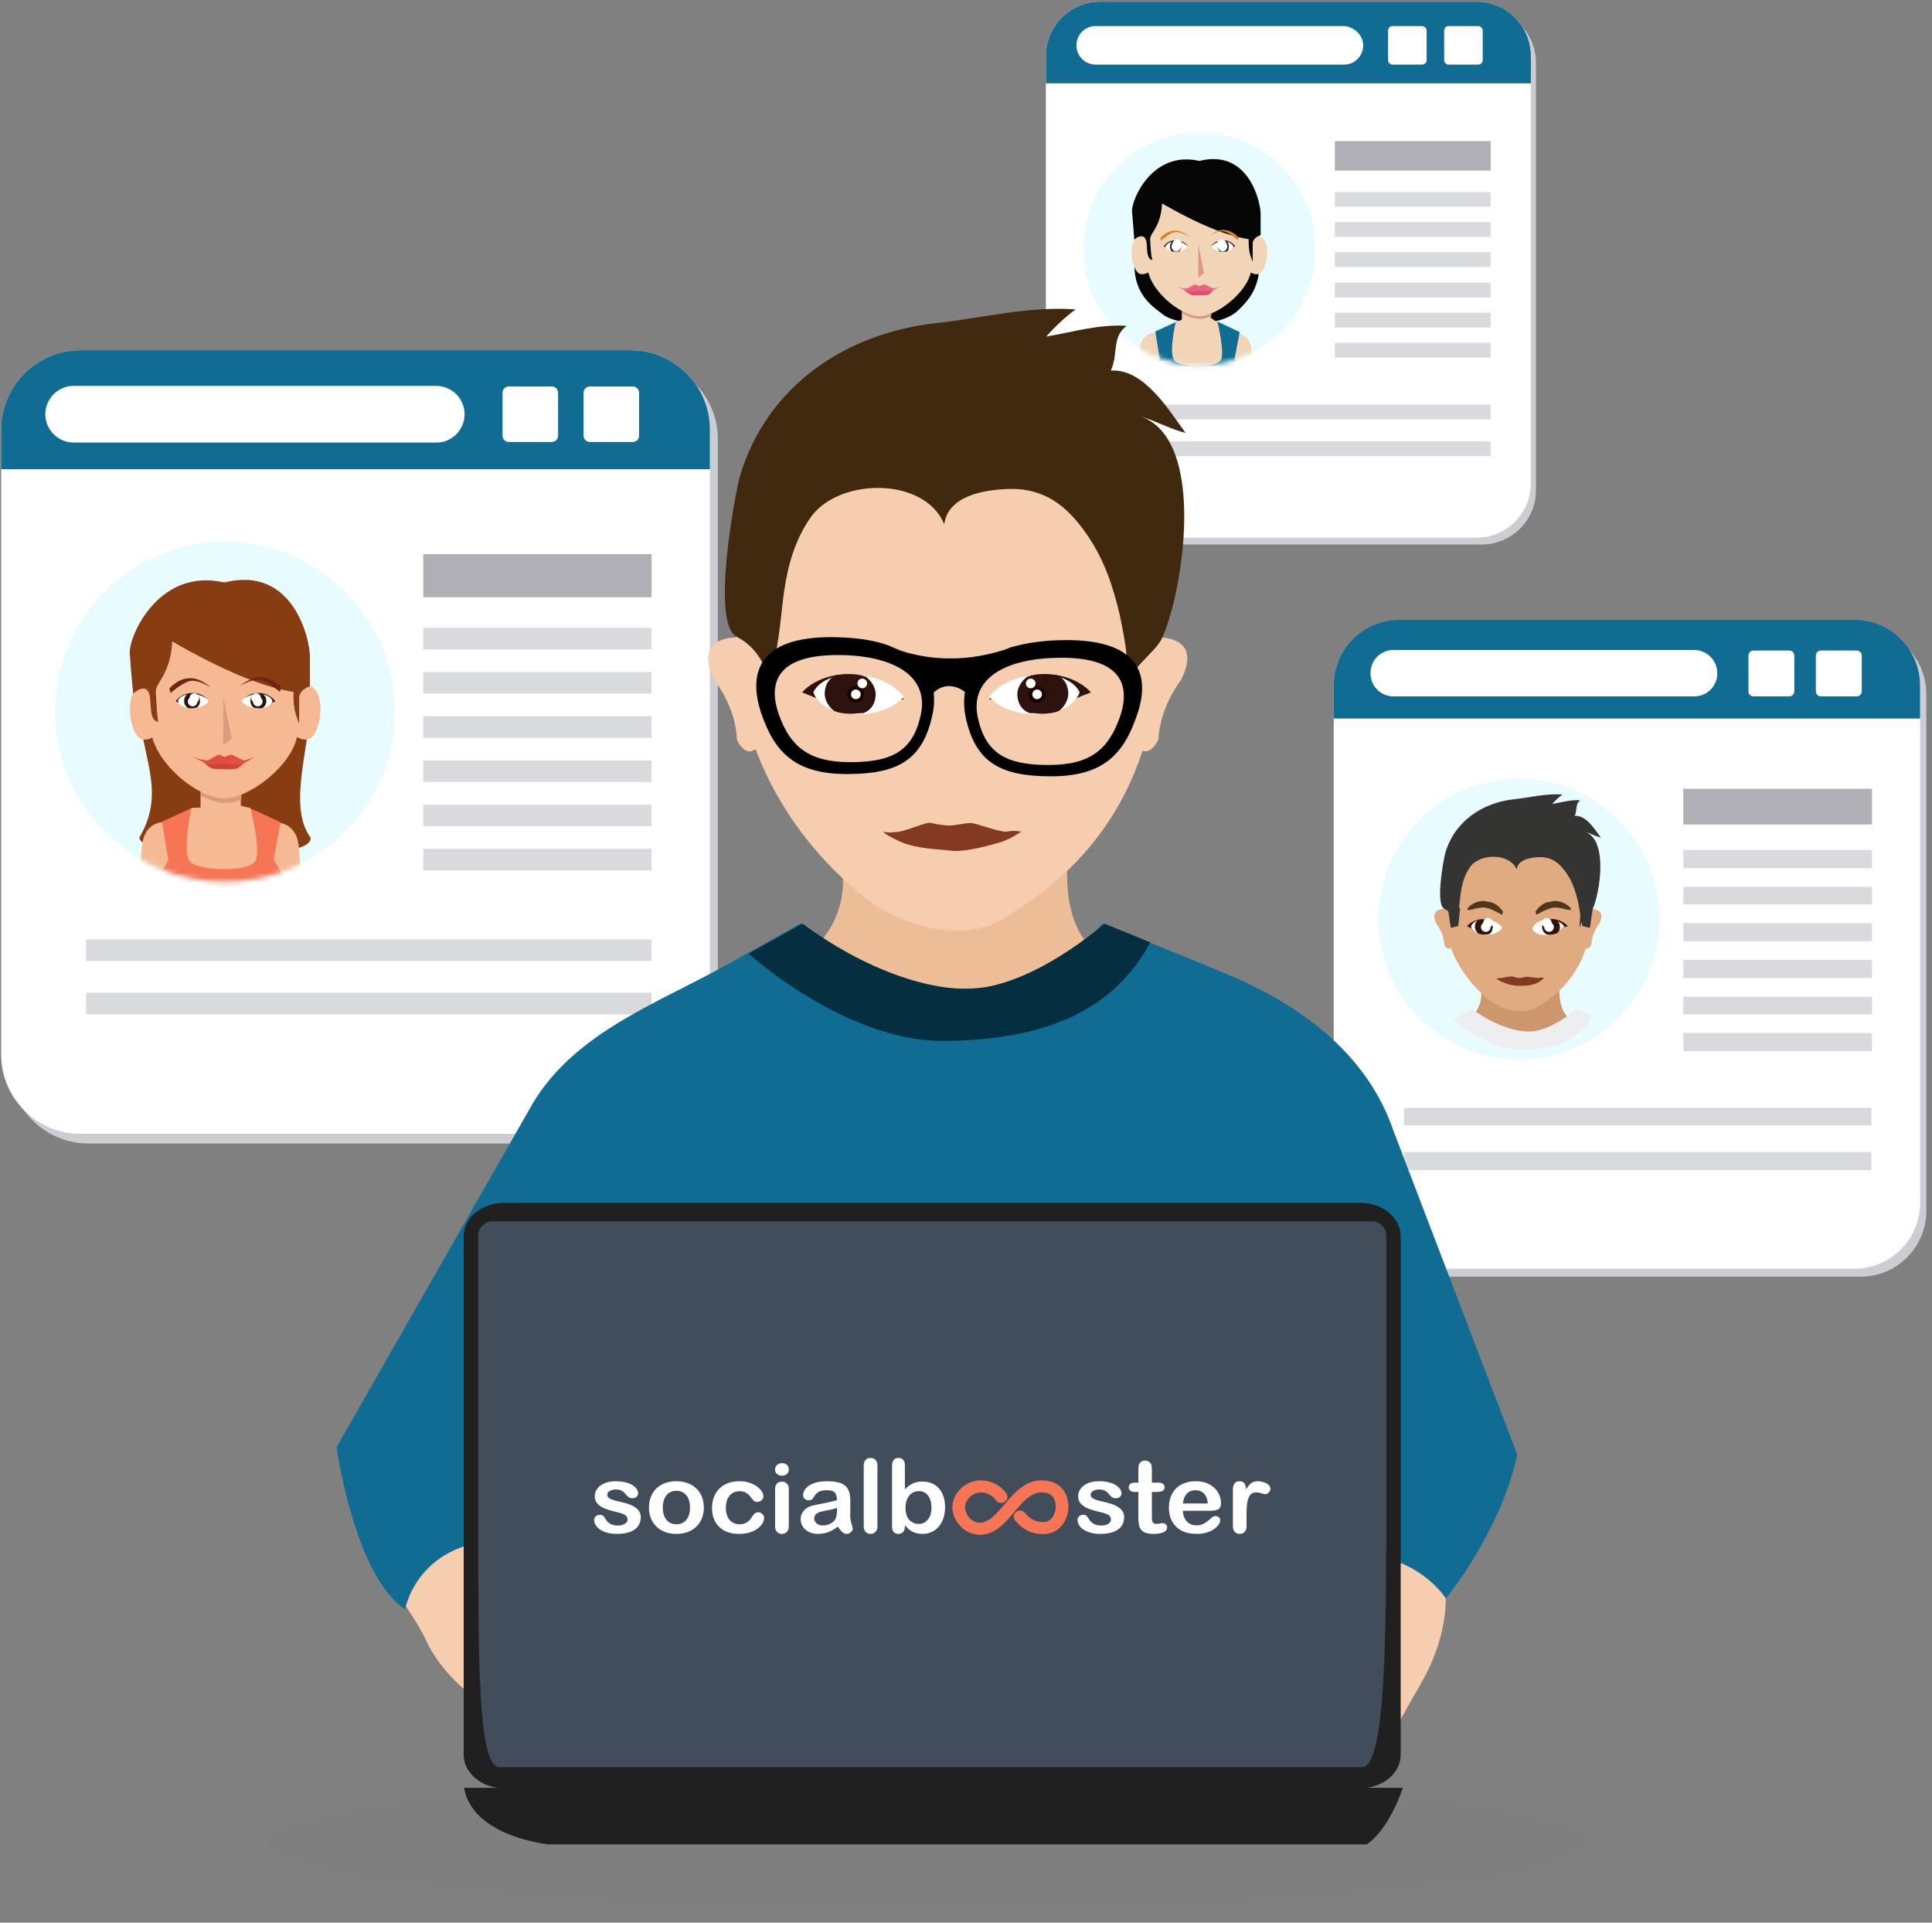<svg xmlns="http://www.w3.org/2000/svg" xmlns:xlink="http://www.w3.org/1999/xlink" width="400" height="398"><rect width="100%" height="100%" fill="#808080" stroke="none"/><defs><circle id="a" cx="35.191" cy="35.191" r="35.191"/><circle id="c" cx="29.091" cy="29.091" r="29.091"/><circle id="e" cx="24.047" cy="24.047" r="24.047"/></defs><g fill="none" fill-rule="evenodd"><path fill="#CCCDD2" fill-rule="nonzero" d="M148.622 220.293c0 9.033-7.39 16.423-16.423 16.423H18.3c-9.032 0-16.422-7.39-16.422-16.423V90.91c0-9.032 7.39-16.422 16.422-16.422h113.9c9.033 0 16.423 7.39 16.423 16.422v129.384z"/><path fill="#FFF" fill-rule="nonzero" d="M146.98 218.3c0 9.031-7.39 16.421-16.423 16.421h-113.9c-9.032 0-16.422-7.39-16.422-16.422V88.915c0-9.032 7.39-16.422 16.422-16.422h113.9c9.032 0 16.422 7.39 16.422 16.422v129.384z"/><path fill="#116C93" fill-rule="nonzero" d="M146.98 97.126v-8.211c0-9.032-7.39-16.422-16.423-16.422h-113.9c-9.032 0-16.422 7.39-16.422 16.422v8.211h146.744z"/><path fill="#FFF" fill-rule="nonzero" d="M115.543 90.205c0 .704-.587 1.29-1.29 1.29h-8.916c-.704 0-1.29-.586-1.29-1.29V81.29c0-.703.586-1.29 1.29-1.29h8.915c.704 0 1.29.587 1.29 1.29v8.915zm16.774 0c0 .704-.587 1.29-1.29 1.29h-8.916c-.703 0-1.29-.586-1.29-1.29V81.29c0-.703.587-1.29 1.29-1.29h8.915c.704 0 1.29.587 1.29 1.29v8.915zm-36.129-4.457c0 3.167-2.581 5.865-5.748 5.865H15.25c-3.168 0-5.866-2.58-5.866-5.865 0-3.167 2.58-5.865 5.865-5.865h75.074c3.167 0 5.865 2.58 5.865 5.865z"/><g transform="translate(11.378 112.14)"><mask id="b" fill="#fff"><use xlink:href="#a"/></mask><use fill="#E8FCFF" fill-rule="nonzero" xlink:href="#a"/><g fill-rule="nonzero" mask="url(#b)"><path fill="#873D11" d="M52.903 61.232c1.056 5.161-35.425 4.574-35.425 0 5.748-9.854.235-16.423-.47-29.443-.703-13.02 35.074-9.502 35.778 0 .586 9.501-4.927 22.522.117 29.443z"/><path fill="#F5BA93" d="M46.452 85.513h5.278l-.117-1.877s-.587-16.305-1.173-20.88c-.587-4.574-4.223-4.574-4.223-4.574l-2.58 7.624s2.345 14.429 2.58 17.596c0 .586.117 1.29.235 2.111zm-24.517 0c.235-.938.352-1.76.352-2.229.235-3.05 2.581-17.595 2.581-17.595l-2.58-7.624s-3.637 0-4.223 4.574c-.587 4.575-1.174 20.88-1.174 20.88l-.117 1.994h5.161z"/><path fill="#F67555" d="M22.874 79.179l1.408 6.334h19.824l2.111-6.334s3.284-2.463 3.284-4.81c0-2.228-4.222-8.445-4.222-8.445l1.407-7.86-6.334-2.932H28.27l-6.1 2.815 1.29 7.977s-3.401 5.982-3.519 8.446c0 2.58 2.933 4.809 2.933 4.809z"/><path fill="#F5BA93" d="M40.47 55.132s2.228 8.68 1.055 10.91c-1.29 2.462-12.2 2.228-13.724 0-1.408-2.23.469-10.91.469-10.91l1.877-.117v-9.15h8.328v8.798l1.994.469z"/><path fill="#DA9B7E" d="M37.185 53.842c.469-.118.938-.352 1.407-.47v-7.39h-8.328v6.687c2.111.938 4.34 1.876 6.92 1.173z"/><path fill="#F5BA93" d="M52.669 40.821c-1.173.47-2.464-.352-2.464-.352s-5.865.352-5.865-1.29v-5.161c0-3.637 5.865-3.285 5.865-3.285s1.29-1.877 3.167-.586c2.816 2.111 1.525 9.736-.703 10.674zm-34.839 0c1.173.47 2.463-.352 2.463-.352s5.865.352 5.865-1.29v-5.161c0-3.637-5.865-3.285-5.865-3.285s-1.29-1.877-3.167-.586c-2.815 2.111-1.525 9.736.704 10.674z"/><path fill="#F5BA93" d="M50.323 38.71c0 6.803-9.854 14.428-15.25 14.428-5.865 0-15.249-8.094-15.249-14.898V23.93c0-20.176 30.381-21.584 30.381 0 .118 13.841.118 5.044.118 14.78z"/><path fill="#873D11" d="M20.88 31.085c-.118-1.877 3.05-3.519 3.402-10.44 2.697 1.525 15.483 9.032 25.102 10.44-.117 4.106.821 5.396 1.173 6.569v-5.279c0-1.76 2.229-2.463 2.229-2.463v-6.217c0-3.402-3.402-18.886-17.713-15.25C21.466 5.28 15.25 19.59 15.483 23.11c.235 3.519.705 8.328.705 8.328s3.167-2.933 3.519 1.056c.234 2.111 0 4.457 1.642 4.81-.235-1.995-.352-3.755-.47-6.218z"/><path fill="#DA9B7E" d="M34.839 32.14v9.971l1.76-1.407z"/><path fill="#732313" d="M32.258 30.147s-2.698-1.76-4.457-1.29c-1.76.586-3.871 2.463-3.871 2.463l-.235-.939s1.642-1.994 3.988-2.111c2.346-.235 4.575 1.877 4.575 1.877z"/><path fill="#CB4639" d="M30.733 45.63s1.408 1.408 2.229 1.408c.821 0 3.754.235 4.81-.117.351-.117 1.524-1.29 1.524-1.29s-3.402-.118-3.988-.235c-.704 0-4.575.234-4.575.234z"/><path fill="#E44E40" d="M28.504 44.575s2.112.704 2.933.704c.821-.118 2.229-1.29 2.58-1.173.353.117 1.174.469 1.174.469s1.055-.587 1.407-.47c.352 0 2.112 1.174 2.698 1.174.587-.118 1.994-.704 1.994-.704s-1.76 1.173-2.463 1.407c-1.29.352-2.698 0-3.636-.117-1.056-.117-2.698.704-3.989 0-1.173-.586-2.698-1.29-2.698-1.29z"/><path fill="#732313" d="M38.24 29.912s2.698-1.76 4.458-1.29c1.76.586 3.87 2.463 3.87 2.463l.236-.938s-1.643-1.995-3.989-2.112c-2.346-.117-4.575 1.877-4.575 1.877z"/><g transform="translate(37.889 30.968)"><path fill="#2D120E" d="M4.106.704C6.1.704 5.748 2.11 6.452 2.58c.117-.118 1.29-.47 1.29-.47S6.686.351 4.222.351c-2.462 0-3.4 1.76-3.4 1.76s.351 0 .586.118c.469-.47.703-1.525 2.698-1.525z"/><path fill="#FFF" d="M7.155 1.994S6.804 3.52 4.223 3.52C1.76 3.52.703 1.994.703 1.994S1.76.587 4.224.587c2.58 0 2.932 1.407 2.932 1.407z"/><path fill="#2D120E" d="M2.58 1.994c0 .587.235 1.056.704 1.408.352 0 .704.117.939.117.352 0 .704 0 .938-.117a1.67 1.67 0 0 0 .704-1.408c0-.586-.235-1.056-.704-1.407-.352 0-.586-.118-.938-.118s-.704 0-.939.118a1.67 1.67 0 0 0-.703 1.407z"/><circle cx="4.223" cy="1.994" r="1" fill="#170000"/><circle cx="3.754" cy="1.408" r="1" fill="#FFF"/><circle cx="4.106" cy="2.111" r="1" fill="#FFF"/></g><g transform="translate(24.985 30.968)"><path fill="#2D120E" d="M3.52.704C1.524.704 1.876 2.11 1.29 2.58 1.173 2.463 0 2.11 0 2.11S1.056.351 3.52.351c2.462 0 3.4 1.76 3.4 1.76s-.351 0-.586.118C5.748 1.759 5.514.704 3.52.704z"/><path fill="#FFF" d="M.47 1.994S.82 3.52 3.401 3.52c2.463 0 3.519-1.525 3.519-1.525S5.865.587 3.4.587C.822.587.47 1.994.47 1.994z"/><path fill="#2D120E" d="M5.044 1.994c0 .587-.235 1.056-.704 1.408-.352 0-.704.117-.938.117-.352 0-.704 0-.939-.117a1.672 1.672 0 0 1-.703-1.408c0-.586.234-1.056.703-1.407.352 0 .587-.118.939-.118s.704 0 .938.118c.47.351.704.82.704 1.407z"/><circle cx="3.402" cy="1.994" r="1" fill="#170000"/><circle cx="3.871" cy="1.408" r="1" fill="#FFF"/><circle cx="3.519" cy="2.111" r="1" fill="#FFF"/></g></g></g><path fill="#B0AFB5" fill-rule="nonzero" d="M87.625 114.721h47.273v8.915H87.625z"/><path fill="#D8DADE" fill-rule="nonzero" d="M87.625 129.97h47.273v4.457H87.625zm0 9.15h47.273v4.457H87.625zm0 9.15h47.273v4.457H87.625zm0 9.15h47.273v4.456H87.625zm0 9.15h47.273v4.456H87.625zm0 9.148h47.273v4.457H87.625zM17.83 194.487h117.067v4.457H17.83zm0 11.026h117.067v4.457H17.83z"/><path fill="#CCCDD2" fill-rule="nonzero" d="M398.827 250.674c0 7.508-6.1 13.608-13.607 13.608h-94.194c-7.507 0-13.607-6.1-13.607-13.608V143.695c0-7.507 6.1-13.607 13.607-13.607h94.194c7.507 0 13.607 6.1 13.607 13.607v106.98z"/><path fill="#FFF" fill-rule="nonzero" d="M397.537 249.032c0 7.508-6.1 13.607-13.607 13.607h-94.194c-7.507 0-13.607-6.1-13.607-13.607v-106.98c0-7.507 6.1-13.606 13.607-13.606h94.194c7.507 0 13.607 6.1 13.607 13.607v106.98z"/><path fill="#116C93" fill-rule="nonzero" d="M397.537 148.739v-6.804c0-7.507-6.1-13.607-13.607-13.607h-94.194c-7.507 0-13.607 6.1-13.607 13.607v6.804h121.408z"/><path fill="#FFF" fill-rule="nonzero" d="M371.496 143.109c0 .586-.47 1.055-1.056 1.055h-7.39a1.051 1.051 0 0 1-1.056-1.055v-7.39c0-.587.47-1.056 1.056-1.056h7.39c.586 0 1.056.469 1.056 1.055v7.39zm13.959 0c0 .586-.47 1.055-1.056 1.055h-7.39a1.051 1.051 0 0 1-1.056-1.055v-7.39c0-.587.47-1.056 1.056-1.056h7.39c.586 0 1.056.469 1.056 1.055v7.39zm-29.912-3.754c0 2.698-2.112 4.81-4.81 4.81h-62.17c-2.698 0-4.81-2.112-4.81-4.81 0-2.698 2.112-4.81 4.81-4.81h62.17c2.58 0 4.81 2.112 4.81 4.81z"/><g transform="translate(285.396 161.173)"><mask id="d" fill="#fff"><use xlink:href="#c"/></mask><use fill="#E8FCFF" fill-rule="nonzero" xlink:href="#c"/><g fill-rule="nonzero" mask="url(#d)"><path fill="#CE966D" d="M21.035 42.823s1.514 4.215-2.782 7.448c0 0 9.82 10.107 22.71 0 0 0-4.91-.491-3.069-10.107l-16.859 2.66z"/><path fill="#E1AB81" d="M44.155 26.988c0-12.522-6.875-19.314-15.304-19.314-8.43 0-15.263 6.792-15.304 19.314-.491 0-2.987.163-1.555 3.069 0 0 1.555 1.882 1.637 4.296 0 0 .532 1.31 1.35.696 1.882 5.033 5.36 8.92 8.716 11.334 0 0 5.688 3.724 9.943.41 4.051-2.496 7.53-6.22 9.29-11.621.695.245 1.145-.819 1.145-.819.123-2.414 1.637-4.296 1.637-4.296 1.473-2.906-1.064-3.07-1.555-3.07z"/><path fill="#51361D" d="M39.783 27.171c-.573.229-2.401-.758-3.852-.405-1.45.353-3.215 1.428-3.215 1.428l-.223-.618s1.168-2 3.177-2.088c2.201-.737 4.686 1.455 4.113 1.683zm-21.283 0c.573.229 2.4-.758 3.852-.405 1.45.353 3.215 1.428 3.215 1.428l.223-.618s-1.168-2-3.177-2.088c-2.202-.737-4.686 1.455-4.113 1.683z"/><g transform="translate(17.925 28.673)"><path fill="#2D120E" d="M4.303.87C2.262.71 2.442 2.2 1.736 2.546c-.128-.144-1.327-.64-1.327-.64S1.607.257 4.192.46c2.585.2 3.564 2.02 3.564 2.02s-.408-.033-.552.09c-.52-.442-.86-1.541-2.901-1.7z"/><path fill="#FFF" d="M1.23 1.893s.305 1.55 2.837 1.746c2.532.197 3.703-1.377 3.703-1.377S6.8.662 4.267.464C1.726.406 1.23 1.893 1.23 1.893z"/><path fill="#2D120E" d="M5.725 2.173c-.042.661-.338 1.17-.88 1.394-.262-.02-.663.081-1.057.05-.394-.03-.656-.05-1.041-.213-.377-.295-.738-.855-.696-1.517.042-.661.337-1.17.879-1.394.262.02.664-.08 1.058-.05.393.03.656.05 1.041.214.5.437.729.987.696 1.516z"/><ellipse cx="4.296" cy="2.062" fill="#170000" rx="1" ry="1" transform="rotate(4 4.296 2.062)"/><circle cx="4.761" cy="1.186" r="1" fill="#FFF" transform="rotate(4 4.761 1.186)"/><circle cx="4.296" cy="2.062" r="1" fill="#FFF" transform="rotate(4 4.296 2.062)"/></g><g transform="translate(31.429 28.673)"><path fill="#2D120E" d="M4.153.848c-2.04.159-1.676 1.605-2.331 2.058-.145-.123-1.395-.428-1.395-.428S1.407.66 3.992.458c2.585-.2 3.783 1.45 3.783 1.45s-.408.031-.536.175C6.67 1.725 6.194.69 4.153.848z"/><path fill="#FFF" d="M.423 2.4S.918 3.888 3.45 3.691c2.533-.197 3.495-1.936 3.495-1.936S5.783.319 3.251.516C.727.851.423 2.4.423 2.4z"/><path fill="#2D120E" d="M6.133 1.887c.042.662-.188 1.211-.696 1.517-.262.02-.647.183-1.041.214-.394.03-.656.05-1.058-.051-.41-.234-.837-.733-.879-1.394-.041-.662.188-1.211.696-1.516.262-.02.648-.184 1.041-.214.394-.03.656-.051 1.058.05.55.356.846.865.879 1.394z"/><ellipse cx="3.888" cy="2.062" fill="#170000" rx="1" ry="1" transform="rotate(-4 3.888 2.062)"/><circle cx="3.423" cy="1.186" r="1" fill="#FFF" transform="rotate(-4 3.423 1.186)"/><circle cx="3.888" cy="2.062" r="1" fill="#FFF" transform="rotate(-4 3.888 2.062)"/></g><path fill="#843921" d="M24.513 41.273s.168.176 1.048 0c.754-.176 2.077-.433 2.454-.257.377.176 1.069.257 1.31.257.242 0 1.088-.257 1.465-.257s1.808.257 2.436.257c.628-.176 1.067 0 1.067 0s-.69.704-1.444 1.056c-1.257.528-2.317.572-3.523.572-1.207 0-2.175-.173-3.645-.77-1.47-.596-1.168-.858-1.168-.858z"/><path fill="#343433" d="M44.318 27.07c-.49 1.063-2.823 2.536-2.537 3.887 0 .082 0 .082 0 0-.327-.491.041-1.964 0-2.578-.081-1.023-.286-1.964-.49-2.987-.492-2.087-1.105-3.97-2.333-5.77-1.432-2.087-3.069-3.478-5.852-3.355-1.677.082-4.214.49-4.5 2.537-1.433-3.437-7.57-3.356-9.617-.532-1.186 1.678-1.677 3.519-1.964 5.483-.164 1.187-.245 2.414-.45 3.6-.123.697-.245 2.17-.655 2.62 0 0-.409-2.087-2.291-3.028-1.882-.941-.164-10.148.204-11.54 1.924-6.588 7.693-10.434 14.281-11.13 3.315-.368 6.588-1.227 9.985-.982-.737.532-1.514 1.269-2.128 1.964 1.923-.327 3.764-.9 5.81-.777-1.104.818-.573 2.005-1.145 3.233 2.373-.164 4.173 2.823 5.401 4.5-1.146-.286-2.21-.9-3.355-1.227 4.992 1.555 3.15 12.849 1.636 16.081z"/><path fill="#EDEEF0" d="M19.276 47.652l-3.888 2.169s6.875 6.26 13.954 6.301h.245c7.161-.082 12.113-2.128 14.813-7.12l-3.314-1.35s-5.443 4.828-10.107 4.706c0 0-4.952.245-11.703-4.706z"/><path d="M16.534 30.507l-1.555.409-.614-4.133h2.537zm25.656 0l1.596.409.573-4.133h-2.537z" fill="#343433"/></g></g><path fill="#B0AFB5" fill-rule="nonzero" d="M348.505 163.284h39.062v7.39h-39.062z"/><path fill="#D8DADE" fill-rule="nonzero" d="M348.505 175.953h39.062v3.754h-39.062zm39.061 11.261h-39.061v-3.636h39.061zm-39.061 3.871h39.062v3.754h-39.062zm0 7.625h39.062v3.753h-39.062zm0 7.624h39.062v3.636h-39.062zm0 7.507h39.062v3.754h-39.062zm-57.83 15.484h96.774v3.636h-96.774zm0 9.15h96.774v3.754h-96.774z"/><g><path fill="#CCCDD2" fill-rule="nonzero" d="M318.006 101.466c0 6.217-5.044 11.261-11.261 11.261h-77.889c-6.217 0-11.26-5.044-11.26-11.26V13.02c0-6.217 5.043-11.261 11.26-11.261h77.889c6.217 0 11.26 5.044 11.26 11.26v88.446z"/><path fill="#FFF" fill-rule="nonzero" d="M316.95 100.059c0 6.217-5.044 11.26-11.26 11.26H227.8c-6.216 0-11.26-5.043-11.26-11.26V11.613c0-6.217 5.044-11.261 11.26-11.261h77.89c6.216 0 11.26 5.044 11.26 11.26v88.447z"/><path fill="#116C93" fill-rule="nonzero" d="M316.95 17.243v-5.63c0-6.217-5.044-11.261-11.26-11.261H227.8c-6.216 0-11.26 5.044-11.26 11.26v5.631h100.41z"/><path fill="#FFF" fill-rule="nonzero" d="M295.367 12.434c0 .47-.352.938-.939.938h-6.1c-.469 0-.938-.351-.938-.938v-6.1c0-.469.352-.938.938-.938h6.1c.47 0 .939.47.939.938v6.1zm11.613 0c0 .47-.352.938-.939.938h-6.1c-.469 0-.938-.351-.938-.938v-6.1c0-.469.352-.938.938-.938h6.1c.47 0 .938.47.938.938v6.1zm-24.751-3.05a3.955 3.955 0 0 1-3.989 3.988h-51.378a3.955 3.955 0 0 1-3.988-3.988 3.955 3.955 0 0 1 3.988-3.988h51.378c2.112.117 3.989 1.877 3.989 3.988z"/><g transform="translate(224.282 27.449)"><mask id="f" fill="#fff"><use xlink:href="#e"/></mask><use fill="#E8FCFF" fill-rule="nonzero" xlink:href="#e"/><g fill-rule="nonzero" mask="url(#f)"><path fill="#060606" d="M32.023 36.833c-3.87 3.636-12.668 2.932-15.366.938-2.58-1.994-7.625-4.926-5.63-14.662 1.876-9.62 24.867-7.156 25.454 0 .47 7.155-.704 10.205-4.458 13.724z"/><path fill="#F2D4B6" d="M32.023 60.997h3.754l-.117-1.29s-.352-11.613-.821-14.898c-.47-3.284-3.05-3.167-3.05-3.167l-1.877 5.513s1.642 10.323 1.877 12.552c0 .117.117.704.234 1.29zm-17.478 0c.118-.704.235-1.173.235-1.525.235-2.229 1.877-12.551 1.877-12.551l-1.877-5.513s-2.58 0-3.05 3.167c-.469 3.284-.82 14.897-.82 14.897l-.118 1.408h3.753v.117z"/><path fill="#116C93" d="M15.25 56.422l1.055 4.458h14.194l1.524-4.458s2.347-1.76 2.347-3.401c0-1.643-3.05-6.1-3.05-6.1l1.055-5.63-4.457-2.112h-8.68l-4.34 1.994.938 5.63s-2.464 4.34-2.464 6.1c-.234 1.994 1.877 3.52 1.877 3.52z"/><path fill="#F2D4B6" d="M27.8 39.296s1.526 6.217.704 7.742c-.938 1.76-8.68 1.642-9.736 0-1.055-1.642.352-7.742.352-7.742l1.29-.586v-5.983h5.983v5.63l1.408.94z"/><path fill="#DA9B7E" d="M25.455 38.358l1.055-.352v-5.279h-5.982v4.692c1.525.821 3.05 1.525 4.927.939z"/><path fill="#F2D4B6" d="M36.48 29.208c-.82.352-1.759-.234-1.759-.234s-4.222.234-4.222-.822v-3.636c0-2.58 4.222-2.346 4.222-2.346s.939-1.29 2.23-.47c1.993 1.291 1.055 6.804-.47 7.508zm-24.867 0c.821.352 1.76-.234 1.76-.234s4.222.234 4.222-.822v-3.636c0-2.58-4.223-2.346-4.223-2.346s-.938-1.29-2.228-.47c-1.994 1.291-1.056 6.804.469 7.508z"/><path fill="#F2D4B6" d="M34.839 27.683c0 4.81-7.038 10.323-10.792 10.323-4.106 0-10.792-5.748-10.792-10.557V17.243c0-14.428 21.701-15.366 21.701 0-.117 9.736-.117 3.402-.117 10.44z"/><path fill="#060606" d="M13.842 22.17c-.118-1.408 2.228-2.463 2.463-7.507 1.877 1.055 11.026 6.451 17.947 7.39-.117 2.932.587 3.87.821 4.692V22.99c0-1.29 1.643-1.76 1.643-1.76v-4.457c0-2.346-2.464-13.49-12.67-10.909-9.735-2.229-14.075 7.977-13.958 10.44.235 2.463.47 5.865.47 5.865s2.228-2.111 2.58.821c.117 1.525 0 3.167 1.173 3.402-.352-1.173-.352-2.463-.47-4.223z"/><path fill="#DA9B7E" d="M23.812 22.991v7.038l1.173-.938z"/><path fill="#DE8021" d="M21.935 21.584s-1.876-1.29-3.167-.939c-1.173.352-2.698 1.76-2.698 1.76l-.117-.587s1.173-1.407 2.815-1.525c1.525-.234 3.167 1.29 3.167 1.29z"/><path fill="#E24E70" d="M20.88 32.61s1.055.938 1.642 1.056c.587 0 2.698.117 3.402-.118.234-.117 1.055-.938 1.055-.938s-2.463-.117-2.815-.117c-.586-.118-3.284.117-3.284.117z"/><path fill="#E56681" d="M19.238 31.789s1.524.586 2.111.47c.586-.118 1.642-.94 1.877-.822.234.117.82.352.82.352s.822-.352 1.057-.352c.234 0 1.525.821 1.876.821.47 0 1.408-.47 1.408-.47s-1.29.822-1.76.94c-.938.234-1.876 0-2.58 0-.821 0-1.877.468-2.815 0a56.578 56.578 0 0 0-1.994-.94z"/><path fill="#DE8021" d="M26.158 21.349s1.877-1.29 3.168-.821c1.173.352 2.697 1.76 2.697 1.76l.118-.587s-1.173-1.408-2.815-1.525c-1.525-.235-3.168 1.173-3.168 1.173z"/><g transform="translate(25.572 21.818)"><path fill="#2D120E" d="M3.284.821c1.408 0 1.173 1.056 1.643 1.29.117-.117.938-.351.938-.351S5.161.47 3.402.47C1.642.47.938 1.641.938 1.641s.235 0 .352.118c.352-.235.587-.939 1.994-.939z"/><path fill="#FFF" d="M5.513 1.76S5.28 2.815 3.402 2.815C1.642 2.815.938 1.76.938 1.76S1.642.704 3.402.704 5.513 1.76 5.513 1.76z"/><path fill="#2D120E" d="M2.229 1.76c0 .469.234.82.469 1.055h1.408c.351-.234.469-.586.469-1.055 0-.47-.235-.822-.47-1.056H2.699c-.352.234-.47.586-.47 1.056z"/><circle cx="3.402" cy="1.76" r="1" fill="#170000"/><circle cx="3.05" cy="1.29" r="1" fill="#FFF"/><circle cx="3.284" cy="1.76" r="1" fill="#FFF"/></g><g transform="translate(16.188 21.818)"><path fill="#2D120E" d="M3.05.821c-1.408 0-1.173 1.056-1.642 1.29C1.29 1.994.469 1.76.469 1.76S1.173.47 2.933.47s2.463 1.172 2.463 1.172-.235 0-.352.118C4.692 1.525 4.457.82 3.05.82z"/><path fill="#FFF" d="M.821 1.76s.235 1.055 2.112 1.055c1.76 0 2.463-1.055 2.463-1.055S4.692.704 2.933.704C1.173.704.82 1.76.82 1.76z"/><path fill="#2D120E" d="M4.106 1.76c0 .469-.235.82-.47 1.055H2.23c-.352-.234-.47-.586-.47-1.055 0-.47.235-.822.47-1.056h1.407c.352.234.47.586.47 1.056z"/><circle cx="2.933" cy="1.76" r="1" fill="#170000"/><circle cx="3.284" cy="1.29" r="1" fill="#FFF"/><circle cx="3.05" cy="1.76" r="1" fill="#FFF"/></g></g></g><path fill="#B0AFB5" fill-rule="nonzero" d="M276.364 29.208h32.258v6.1h-32.258z"/><path fill="#D8DADE" fill-rule="nonzero" d="M276.364 39.765h32.258v3.05h-32.258zm0 6.217h32.258v3.05h-32.258zm0 6.217h32.258v3.05h-32.258zm0 6.335h32.258v3.05h-32.258zm0 6.217h32.258v3.05h-32.258zm0 6.217h32.258v3.05h-32.258zm-47.742 12.786h80v3.05h-80zm0 7.624h80v3.05h-80z"/></g><g><g fill="#737277" fill-rule="nonzero" opacity=".07" transform="translate(55.132 365.982)"><ellipse cx="136.774" cy="15.367" rx="98.886" ry="10.323"/><ellipse cx="136.774" cy="15.367" rx="91.026" ry="9.501"/><ellipse cx="136.774" cy="15.367" rx="136.54" ry="14.311"/><ellipse cx="136.774" cy="15.367" rx="125.748" ry="13.138"/><ellipse cx="136.774" cy="15.367" rx="116.598" ry="12.199"/><ellipse cx="136.774" cy="15.367" rx="106.628" ry="11.144"/><ellipse cx="136.774" cy="15.367" rx="44.106" ry="4.575"/><ellipse cx="136.774" cy="15.367" rx="40.704" ry="4.223"/><ellipse cx="136.774" cy="15.367" rx="37.654" ry="3.988"/><ellipse cx="136.774" cy="15.367" rx="34.487" ry="3.636"/><ellipse cx="136.774" cy="15.367" rx="60.528" ry="6.334"/><ellipse cx="136.774" cy="15.367" rx="55.718" ry="5.865"/><ellipse cx="136.774" cy="15.367" rx="51.73" ry="5.396"/><ellipse cx="136.774" cy="15.367" rx="47.273" ry="4.927"/><ellipse cx="136.774" cy="15.367" rx="83.636" ry="8.798"/><ellipse cx="136.774" cy="15.367" rx="77.067" ry="8.094"/><ellipse cx="136.774" cy="15.367" rx="71.437" ry="7.507"/><ellipse cx="136.774" cy="15.367" rx="65.337" ry="6.804"/><ellipse cx="136.774" cy="15.367" rx="30.381" ry="3.167"/><ellipse cx="136.774" cy="15.367" rx="27.801" ry="2.933"/><ellipse cx="136.774" cy="15.367" rx="25.924" ry="2.698"/><ellipse cx="136.774" cy="15.367" rx="23.812" ry="2.463"/><ellipse cx="136.774" cy="15.367" rx="22.053" ry="2.346"/><ellipse cx="136.774" cy="15.367" rx="20.176" ry="2.111"/><ellipse cx="136.774" cy="15.367" rx="17.83" ry="1.877"/><ellipse cx="136.774" cy="15.367" rx="16.305" ry="1.76"/><ellipse cx="136.774" cy="15.367" rx="16.305" ry="1.76"/><ellipse cx="136.774" cy="15.367" rx="15.015" ry="1.525"/><ellipse cx="136.774" cy="15.367" rx="13.842" ry="1.408"/><ellipse cx="136.774" cy="15.367" rx="12.669" ry="1.29"/><ellipse cx="136.774" cy="15.367" rx="11.261" ry="1.173"/><ellipse cx="136.774" cy="15.367" rx="10.205" ry="1.056"/><ellipse cx="136.774" cy="15.367" rx="9.501" ry="1.056"/><ellipse cx="136.774" cy="15.367" rx="8.798" ry="1"/><ellipse cx="136.774" cy="15.367" rx="8.094" ry="1"/><ellipse cx="136.774" cy="15.367" rx="7.39" ry="1"/><ellipse cx="136.774" cy="15.367" rx="6.569" ry="1"/><ellipse cx="136.774" cy="15.367" rx="5.982" ry="1"/><ellipse cx="136.774" cy="15.367" rx="5.161" ry="1"/><ellipse cx="136.774" cy="15.367" rx="4.223" ry="1"/><ellipse cx="136.774" cy="15.367" rx="2.933" ry="1"/><ellipse cx="136.774" cy="15.367" rx="1.994" ry="1"/></g><path fill="#F6CEAF" fill-rule="nonzero" d="M88.094 339.355c2.932 6.334 8.446 11.378 14.193 14.78 1.29.821 2.581 1.525 3.871 2.346 2.581 1.525 5.044 3.05 7.508 4.575 1.525.938 2.932 1.76 4.457 2.698 1.173.703 3.167.469 3.52-1.056.351-1.642-.94-2.815-2.112-3.754-1.056-.82-1.994-1.76-2.933-2.698-2.111-1.76-4.105-3.753-6.217-5.513-.469-.352-.938-.821-1.407-1.29.586.352 1.055.82 1.642 1.173 1.29.938 2.698 1.994 3.988 2.932 1.642 1.173 3.402 2.464 5.044 3.637 1.642 1.173 3.167 2.346 4.81 3.519 1.172.82 2.346 1.76 3.519 2.463 1.055.704 2.815 1.056 3.753 0 .47-.586.47-1.407.352-2.111-.117-.821-.821-1.877-1.408-2.464-.586-.586-1.173-1.055-1.642-1.642a86.494 86.494 0 0 0-4.81-4.457c-1.759-1.525-3.635-3.167-5.512-4.575-1.525-1.29-3.05-2.58-4.575-3.754-.704-.586-1.408-1.173-2.229-1.76l21.466 16.892c1.408 1.173 4.927 3.05 6.452.587.587-.821.235-2.698-.235-3.52-.469-.938-1.29-1.524-2.111-2.228-1.642-1.408-3.05-2.933-4.692-4.34-3.402-2.816-6.686-5.748-10.205-8.446-.821-.587-1.525-1.29-2.346-1.76 2.463 2.23 5.395 4.106 8.093 5.983 3.168 2.229 5.279 3.988 7.742 5.513.704.352 1.525 1.056 2.346 1.056 1.173 0 2.581-.235 3.168-1.173.82-1.173-.118-3.52-1.173-4.458-6.335-5.513-10.792-9.15-16.657-12.786 0 0-4.927-3.05-5.396-3.519 0 0 9.501 5.279 15.836 4.106 0 0 8.21-4.106-5.162-6.921 0 0-7.507-3.402-12.2-5.63 0 0-9.031-4.927-19.94-1.643 0 0-8.68-5.396-11.027-7.272l-8.328 10.791c.234-.234 8.445 11.027 10.557 15.719zm211.144-10.675c.586 7.038-1.76 14.077-5.044 19.824-.704 1.29-1.525 2.581-2.23 3.871-1.407 2.581-2.932 5.162-4.34 7.742-.82 1.525-1.642 3.05-2.58 4.575-.704 1.173-2.463 1.994-3.52.704-1.172-1.29-.586-2.933 0-4.34.47-1.29.822-2.58 1.291-3.754.939-2.58 1.76-5.279 2.698-7.86.235-.586.352-1.172.587-1.759-.235.587-.587 1.29-.821 1.877l-2.112 4.575c-.821 1.877-1.76 3.754-2.58 5.748-.822 1.76-1.643 3.636-2.464 5.396-.586 1.29-1.173 2.698-1.877 3.87-.586 1.056-1.994 2.23-3.284 1.76-.704-.235-1.056-.938-1.408-1.642-.352-.704-.234-2.112 0-2.815.235-.822.47-1.525.704-2.346.47-2.112 1.29-4.223 1.994-6.217l2.464-6.687 2.111-5.63c.352-.821.704-1.76 1.056-2.58 0 0-10.323 25.22-10.44 25.336-.704 1.643-2.815 5.044-5.396 3.637-.938-.47-1.525-2.229-1.525-3.167 0-1.056.352-1.994.704-3.05.704-1.994 1.29-4.106 1.994-6.1 1.525-4.105 3.05-8.211 4.692-12.317a65.41 65.41 0 0 1 1.056-2.698c-1.056 3.05-2.698 6.217-4.106 9.267-1.76 3.52-2.58 6.1-4.105 8.68-.352.704-.822 1.643-1.525 2.112-.939.587-2.346 1.056-3.285.587-1.29-.704-1.642-3.05-1.173-4.458 2.815-7.86 4.927-13.255 8.211-19.355 0 0 2.816-5.044 2.933-5.748 0 0-5.748 9.267-11.73 11.379 0 0-9.15.469 1.055-8.563 0 0 4.927-6.686 7.86-10.91 0 0 5.513-8.68 16.54-11.26 0 0 4.926-9.033 5.982-11.73l18.181 7.624c.118-.235-6.92 11.261-6.568 16.422z"/><g fill-rule="nonzero"><path fill="#EDBD97" d="M173.792 177.36s4.34 12.083-7.977 21.35c0 0 28.153 28.973 65.103 0 0 0-14.076-1.408-8.798-28.974l-48.328 7.625z"/><path fill="#116C93" d="M314.135 301.114l-25.572-66.862c-5.63-16.657-20.176-26.745-35.425-32.962-8.211-3.401-16.54-6.803-24.868-10.088-27.8 30.264-62.522 0-62.522 0-5.161 2.816-10.205 5.748-15.367 8.563-14.31 7.977-31.085 13.842-40 28.505l-40.704 71.32s3.754 26.744 14.194 33.548c0 0 2.933-16.422 24.868-14.076l-3.402-16.892 36.012-36.598 5.748 62.17h95.718l7.508-62.17 30.264 34.956-13.49 24.281c22.64-9.384 32.258 6.1 32.258 6.1s11.378-13.842 14.78-29.795"/><path fill="#F6CEAF" d="M240.067 131.965c0-35.895-19.706-55.367-43.87-55.367-24.165 0-43.754 19.472-43.871 55.367-1.408 0-8.564.469-4.458 8.797 0 0 4.458 5.396 4.692 12.317 0 0 1.525 3.754 3.871 1.994 5.396 14.428 15.367 25.572 24.985 32.493 0 0 16.305 10.674 28.505 1.173 11.613-7.155 21.583-17.83 26.627-33.314 1.995.704 3.285-2.346 3.285-2.346.352-6.92 4.692-12.317 4.692-12.317 4.223-8.328-3.05-8.797-4.458-8.797z"/><g transform="rotate(4 -1905.077 2451.423)"><path fill="#2D120E" d="M10.948 1.035c-5.865 0-5.083 3.795-7.038 4.83C3.52 5.52 0 4.485 0 4.485S3.128 0 10.557 0c7.43 0 10.557 4.485 10.557 4.485s-1.173 0-1.564.345c-1.564-1.035-2.737-3.795-8.602-3.795z"/><path fill="#FFF" d="M2.346 4.284s1.15 3.927 8.427 3.927c7.277 0 10.341-4.284 10.341-4.284S18.05 0 10.773 0C3.495.357 2.346 4.284 2.346 4.284z"/><path fill="#2D120E" d="M15.25 4.106c0 1.71-.755 3.079-2.263 3.763-.754 0-1.885.342-3.016.342s-1.886 0-3.017-.342c-1.13-.684-2.262-2.053-2.262-3.763 0-1.711.754-3.08 2.262-3.764C7.708.342 8.84 0 9.971 0c1.13 0 1.885 0 3.016.342 1.508 1.027 2.262 2.395 2.262 3.764z"/><circle cx="11.144" cy="4.106" r="1.76" fill="#170000"/><circle cx="12.317" cy="1.76" r="1" fill="#FFF"/><circle cx="11.144" cy="4.106" r="1" fill="#FFF"/></g><g transform="scale(-1 1) rotate(4 -2101.04 -3160.19)"><path fill="#2D120E" d="M10.948 1.035c-5.865 0-5.083 3.795-7.038 4.83C3.52 5.52 0 4.485 0 4.485S3.128 0 10.557 0c7.43 0 10.557 4.485 10.557 4.485s-1.173 0-1.564.345c-1.564-1.035-2.737-3.795-8.602-3.795z"/><path fill="#FFF" d="M2.346 4.284s1.15 3.927 8.427 3.927c7.277 0 10.341-4.284 10.341-4.284S18.05 0 10.773 0C3.495.357 2.346 4.284 2.346 4.284z"/><path fill="#2D120E" d="M15.25 4.106c0 1.71-.755 3.079-2.263 3.763-.754 0-1.885.342-3.016.342s-1.886 0-3.017-.342c-1.13-.684-2.262-2.053-2.262-3.763 0-1.711.754-3.08 2.262-3.764C7.708.342 8.84 0 9.971 0c1.13 0 1.885 0 3.016.342 1.508 1.027 2.262 2.395 2.262 3.764z"/><circle cx="11.144" cy="4.106" r="1.76" fill="#170000"/><circle cx="12.317" cy="1.76" r="1" fill="#FFF"/><circle cx="11.144" cy="4.106" r="1" fill="#FFF"/></g><path fill="#843921" d="M183.11 172.166s.488.358 3.034 0c2.182-.358 5.703-2.149 6.794-1.79 1.091.357 3.094.524 3.793.524.699 0 3.148-.525 4.239-.525 1.09 0 5.537 1.791 7.356 1.791 1.818-.358 3.088 0 3.088 0s-1.998 1.433-4.18 2.149c-3.636 1.074-7.958 2.129-10.503 1.77-2.91-.358-7.315-.338-10.95-2.128-3.637-1.791-2.671-1.791-2.671-1.791z"/><path fill="#40290F" d="M240.537 132.2c-1.408 3.05-8.094 7.272-7.273 11.143 0 .235 0 .235 0 0-.938-1.408.117-5.63 0-7.39-.235-2.932-.821-5.63-1.408-8.563-1.407-5.982-3.167-11.378-6.686-16.54-4.105-5.982-8.798-9.97-16.774-9.618-4.81.234-12.082 1.407-12.903 7.272-4.106-9.853-21.701-9.618-27.566-1.525-3.402 4.81-4.81 10.088-5.63 15.719-.47 3.402-.705 6.92-1.291 10.323-.352 1.994-.704 6.217-1.877 7.507 0 0-1.173-5.983-6.569-8.68-5.396-2.698-.47-29.091.587-33.08 5.513-18.885 22.052-29.912 40.938-31.906 9.502-1.056 18.886-3.519 28.622-2.815-2.112 1.525-4.34 3.636-6.1 5.63 5.513-.938 10.792-2.58 16.657-2.228-3.167 2.346-1.642 5.747-3.285 9.267 6.804-.47 11.965 8.093 15.484 12.903-3.284-.821-6.334-2.58-9.618-3.52 14.31 4.458 9.032 36.834 4.692 46.1z"/><path fill="#052F41" d="M166.144 191.202L155 197.42s19.707 17.948 40 18.065h.704c20.528-.235 34.721-6.1 42.463-20.41l-9.501-3.872s-15.601 13.842-28.974 13.49c0 0-14.193.704-33.548-13.49z"/></g><path fill="#202020" fill-rule="nonzero" d="M290 363.252c0 3.871-3.815 6.921-8.336 6.921H104.336c-4.662 0-8.336-3.167-8.336-6.92V255.92c0-3.871 3.815-6.921 8.336-6.921h177.328c4.662 0 8.336 3.167 8.336 6.92v107.332z"/><path fill="#414D5A" fill-rule="nonzero" d="M99.015 255.815v58.945c0 28.19-.104 51.055 4.386 51.055H282c4.49 0 5.014-22.866 5.014-51.055v-58.945a3 3 0 0 0-3-3h-182a3 3 0 0 0-3 3z"/><path fill="#FFF" d="M132.663 314.026c0 .74-.189 1.373-.567 1.9-.378.526-.936.925-1.675 1.197-.738.271-1.637.407-2.695.407-1.01 0-1.876-.147-2.598-.442-.721-.294-1.254-.662-1.598-1.104-.343-.441-.515-.884-.515-1.33 0-.294.11-.546.33-.755.22-.21.498-.314.835-.314.295 0 .522.068.68.206.158.137.31.33.454.579.288.478.634.834 1.036 1.07.402.235.95.353 1.644.353.563 0 1.025-.12 1.386-.358.361-.239.541-.512.541-.82 0-.47-.187-.814-.562-1.03-.374-.216-.99-.422-1.85-.619-.969-.228-1.757-.469-2.365-.72-.609-.253-1.095-.585-1.46-.997-.363-.412-.545-.919-.545-1.52 0-.537.168-1.045.505-1.522.337-.478.833-.859 1.49-1.143.656-.285 1.448-.427 2.375-.427.729 0 1.383.072 1.964.216.58.144 1.065.337 1.453.579.389.242.684.51.887.804.203.295.304.583.304.864 0 .308-.108.56-.325.756-.216.196-.524.294-.922.294a1.17 1.17 0 0 1-.738-.235 4.736 4.736 0 0 1-.695-.707 2.512 2.512 0 0 0-.753-.628c-.288-.157-.68-.236-1.175-.236-.508 0-.931.103-1.268.31-.336.205-.505.462-.505.77 0 .281.124.512.371.692.248.18.581.329 1 .446.42.118.997.262 1.732.432.873.203 1.586.445 2.139.726.553.282.972.614 1.257.996.286.383.428.82.428 1.31m10.193-1.943c0-1.092-.256-1.943-.767-2.551-.512-.609-1.2-.913-2.063-.913-.557 0-1.048.136-1.472.407-.425.272-.752.673-.982 1.203-.23.53-.345 1.148-.345 1.854 0 .7.113 1.312.34 1.835.226.524.55.925.971 1.203.421.278.917.417 1.488.417.863 0 1.55-.306 2.063-.918.511-.612.767-1.457.767-2.537m2.861 0a5.99 5.99 0 0 1-.396 2.208 4.84 4.84 0 0 1-1.15 1.737 5.11 5.11 0 0 1-1.795 1.114c-.696.259-1.48.388-2.35.388-.863 0-1.64-.131-2.329-.393a5.207 5.207 0 0 1-1.79-1.123 4.825 4.825 0 0 1-1.15-1.727c-.26-.665-.391-1.399-.391-2.204 0-.811.132-1.554.397-2.227a4.812 4.812 0 0 1 1.138-1.728 5.058 5.058 0 0 1 1.796-1.104c.703-.258 1.48-.387 2.329-.387.863 0 1.647.13 2.35.392a5.149 5.149 0 0 1 1.807 1.12c.5.483.882 1.059 1.143 1.726.261.668.391 1.404.391 2.208m12.487 2.15c0 .333-.106.69-.319 1.07-.212.379-.536.74-.972 1.084-.435.343-.984.62-1.646.829-.661.21-1.407.314-2.236.314-1.762 0-3.138-.483-4.127-1.448-.99-.964-1.484-2.258-1.484-3.881 0-1.099.226-2.07.679-2.915a4.717 4.717 0 0 1 1.965-1.957c.857-.461 1.88-.692 3.072-.692.738 0 1.416.101 2.032.304.617.203 1.14.465 1.568.785.428.32.756.663.982 1.026.226.363.34.701.34 1.015 0 .321-.128.593-.382.815a1.356 1.356 0 0 1-.925.334.974.974 0 0 1-.59-.172c-.157-.115-.333-.3-.528-.555-.348-.497-.712-.87-1.092-1.118-.38-.249-.862-.373-1.447-.373-.843 0-1.522.309-2.038.927-.515.618-.773 1.464-.773 2.537 0 .504.066.966.199 1.388.132.423.324.782.574 1.08.251.298.554.523.91.677.355.154.745.23 1.17.23.571 0 1.06-.124 1.468-.372.407-.249.768-.628 1.082-1.139.174-.3.362-.536.564-.706.202-.17.45-.255.742-.255.348 0 .637.124.867.373.23.248.345.513.345.795m5.108-6.001v7.682c0 .532-.135.934-.405 1.207s-.614.409-1.03.409c-.415 0-.753-.14-1.013-.419-.26-.279-.39-.678-.39-1.197v-7.604c0-.526.13-.922.39-1.188.26-.266.598-.4 1.013-.4.416 0 .76.134 1.03.4s.405.636.405 1.11m-1.403-2.746c-.395 0-.733-.113-1.014-.34-.28-.228-.42-.55-.42-.964 0-.377.143-.687.43-.93a1.506 1.506 0 0 1 1.004-.365c.367 0 .693.11.977.33.284.222.426.543.426.965 0 .409-.139.728-.416.959-.277.23-.606.345-.987.345m11.384 6.666c-.411.143-1.01.295-1.795.455-.786.16-1.33.278-1.631.353-.302.075-.59.222-.865.44-.274.22-.411.525-.411.917 0 .405.161.749.483 1.033.323.284.745.426 1.266.426a3.43 3.43 0 0 0 1.538-.347c.47-.232.815-.531 1.035-.897.253-.405.38-1.07.38-1.998v-.382zm.186 3.87c-.68.502-1.336.88-1.971 1.13-.635.252-1.346.378-2.135.378-.72 0-1.353-.136-1.899-.407-.545-.27-.965-.638-1.26-1.102a2.758 2.758 0 0 1-.443-1.508c0-.732.244-1.355.731-1.871s1.156-.862 2.006-1.039c.179-.039.621-.127 1.328-.264a60.472 60.472 0 0 0 1.816-.377 36.404 36.404 0 0 0 1.641-.417c-.034-.705-.183-1.222-.448-1.552-.263-.33-.81-.495-1.64-.495-.714 0-1.25.095-1.61.284-.361.19-.67.474-.927.852a9.09 9.09 0 0 1-.545.75c-.107.12-.335.18-.685.18-.315 0-.588-.095-.818-.288a.921.921 0 0 1-.344-.74c0-.47.174-.927.525-1.37.35-.445.895-.81 1.635-1.098.741-.287 1.664-.431 2.768-.431 1.235 0 2.206.139 2.913.416.706.278 1.205.717 1.497 1.318.291.6.437 1.397.437 2.39a205.04 205.04 0 0 1-.02 3.056c0 .503.087 1.027.262 1.572.175.546.262.897.262 1.053 0 .275-.135.524-.406.75a1.401 1.401 0 0 1-.921.338c-.288 0-.573-.13-.854-.387-.282-.258-.58-.632-.895-1.122zm5.346-12.584c0-.534.127-.938.38-1.212s.594-.41 1.024-.41c.43 0 .776.135 1.04.405.263.27.394.676.394 1.217v12.469c0 .541-.133.947-.4 1.217-.266.27-.611.406-1.034.406-.416 0-.754-.14-1.014-.42-.26-.28-.39-.682-.39-1.203v-12.469zm8.652 8.724c0 1.063.256 1.879.767 2.45.51.57 1.18.855 2.01.855.706 0 1.315-.292 1.826-.875.51-.584.765-1.42.765-2.508 0-.704-.106-1.31-.318-1.818-.213-.509-.514-.902-.905-1.179a2.304 2.304 0 0 0-1.368-.415 2.53 2.53 0 0 0-1.43.415c-.418.277-.747.678-.987 1.203s-.36 1.149-.36 1.872m-.133-7.929v4.077c.528-.521 1.066-.92 1.614-1.197.549-.277 1.228-.416 2.036-.416.933 0 1.75.21 2.453.63.703.421 1.248 1.03 1.635 1.829.388.798.581 1.745.581 2.84a7.26 7.26 0 0 1-.324 2.224 5.192 5.192 0 0 1-.94 1.755c-.412.496-.91.879-1.497 1.149a4.57 4.57 0 0 1-1.938.406 4.89 4.89 0 0 1-1.22-.147 3.685 3.685 0 0 1-.97-.386 4.388 4.388 0 0 1-.685-.494c-.188-.17-.437-.424-.745-.762v.264c0 .501-.127.881-.38 1.139-.255.257-.577.386-.968.386-.397 0-.714-.129-.95-.386-.237-.258-.356-.638-.356-1.14v-12.546c0-.541.115-.95.345-1.227.23-.277.55-.416.961-.416.433 0 .765.132.998.396.233.264.35.64.35 1.13m45.4 10.685c0 .74-.189 1.373-.566 1.9-.379.526-.937.925-1.676 1.197-.738.271-1.637.407-2.695.407-1.01 0-1.876-.147-2.598-.442-.721-.294-1.254-.662-1.598-1.104-.343-.441-.515-.884-.515-1.33 0-.294.11-.546.33-.755.22-.21.498-.314.835-.314.295 0 .522.068.68.206.158.137.31.33.454.579.288.478.634.834 1.036 1.07.402.235.95.353 1.644.353.563 0 1.025-.12 1.386-.358.361-.239.541-.512.541-.82 0-.47-.187-.814-.561-1.03-.375-.216-.992-.422-1.85-.619-.97-.228-1.758-.469-2.366-.72-.609-.253-1.095-.585-1.459-.997-.364-.412-.546-.919-.546-1.52 0-.537.168-1.045.505-1.522.337-.478.833-.859 1.49-1.143.656-.285 1.448-.427 2.375-.427.729 0 1.383.072 1.964.216.58.144 1.065.337 1.453.579.389.242.684.51.887.804.203.295.304.583.304.864 0 .308-.108.56-.325.756-.216.196-.524.294-.922.294-.289 0-.535-.078-.737-.235a4.736 4.736 0 0 1-.696-.707 2.512 2.512 0 0 0-.753-.628c-.288-.157-.68-.236-1.175-.236-.508 0-.931.103-1.268.31-.336.205-.505.462-.505.77 0 .281.124.512.371.692.248.18.581.329 1 .446.42.118.997.262 1.732.432.873.203 1.586.445 2.139.726.553.282.972.614 1.258.996.285.383.427.82.427 1.31m2.629-7.103h.308v-2.316c0-.43.012-.766.036-1.01.024-.245.09-.455.2-.63.11-.183.267-.331.472-.445.206-.114.435-.171.688-.171.356 0 .678.127.965.38.192.17.314.377.365.621.051.244.077.591.077 1.04v2.531h1.405c.397 0 .7.09.909.269a.866.866 0 0 1 .313.688c0 .359-.149.61-.447.752-.298.144-.724.215-1.278.215h-.902v4.903c0 .417.015.738.046.962.03.225.113.407.247.547.133.14.35.21.652.21.164 0 .386-.027.667-.083.28-.055.5-.083.657-.083.226 0 .43.086.611.259a.848.848 0 0 1 .272.64c0 .43-.246.758-.74.986-.492.228-1.2.342-2.124.342-.877 0-1.54-.14-1.993-.42a1.958 1.958 0 0 1-.888-1.162c-.14-.495-.21-1.156-.21-1.983v-5.118h-.748c-.404 0-.712-.09-.924-.273a.874.874 0 0 1-.319-.694c0-.28.112-.509.334-.688.223-.18.546-.269.97-.269m9.919 4.308h5.143c-.07-.914-.331-1.598-.785-2.052-.453-.454-1.05-.681-1.792-.681-.706 0-1.286.23-1.74.69-.453.461-.729 1.142-.826 2.043m5.548 1.518h-5.548c.007.608.137 1.143.39 1.607.253.464.588.813 1.008 1.048.419.235.88.353 1.387.353.339 0 .649-.038.93-.113.28-.075.552-.193.815-.353.263-.16.505-.331.727-.514.222-.183.509-.43.862-.744.146-.118.354-.177.623-.177.291 0 .527.075.707.226.18.15.27.362.27.637 0 .24-.1.524-.301.847-.201.323-.504.633-.91.93-.404.297-.913.544-1.526.74-.613.196-1.318.294-2.115.294-1.82 0-3.237-.49-4.248-1.47-1.012-.979-1.517-2.308-1.517-3.987 0-.79.124-1.523.374-2.199a4.8 4.8 0 0 1 1.09-1.739 4.76 4.76 0 0 1 1.767-1.111c.7-.258 1.475-.387 2.327-.387 1.108 0 2.059.22 2.851.661.793.44 1.387 1.01 1.782 1.71.395.698.592 1.41.592 2.135 0 .672-.204 1.109-.613 1.308-.408.199-.983.298-1.724.298m7.62.914v2.238c0 .543-.134.95-.403 1.222-.27.271-.61.407-1.024.407-.407 0-.741-.138-1.003-.412-.262-.275-.393-.68-.393-1.217v-7.459c0-1.203.458-1.805 1.375-1.805.47 0 .807.14 1.014.422.207.281.32.696.341 1.246.338-.55.685-.965 1.04-1.246.355-.282.829-.422 1.422-.422s1.168.14 1.727.422c.558.281.838.654.838 1.119 0 .327-.12.596-.357.81-.238.212-.495.318-.77.318-.104 0-.354-.06-.75-.181a3.655 3.655 0 0 0-1.05-.182c-.414 0-.752.103-1.014.31-.262.205-.465.51-.61.916a6.126 6.126 0 0 0-.3 1.448c-.055.56-.083 1.242-.083 2.046"/><path fill="#F67555" d="M220.532 309.075c-.633-1.195-1.997-2.617-4.906-2.617-3.44 0-5.69 2.643-7.677 4.977-1.653 1.942-3.215 3.777-5.068 3.777-1.908 0-3.08-1.871-3.08-3.213 0-1.242 1.29-3.046 3.31-3.046 1.958 0 3.002 1.511 3.044 1.572.377.583 1.185.767 1.8.41.617-.359.813-1.128.437-1.717-.185-.283-1.902-2.76-5.28-2.76-3.498 0-5.935 2.92-5.935 5.54 0 2.701 2.342 5.71 5.703 5.71 3.107 0 5.141-2.39 7.112-4.706 1.772-2.08 3.448-4.049 5.634-4.049 1.28 0 2.118.408 2.561 1.244.395.747.393 1.603.392 1.886 0 .165-.093 1.003-.525 1.76-.48.841-1.16 1.234-2.143 1.234-2.036 0-3.14-1.265-3.565-1.75a2.53 2.53 0 0 0-.31-.315 1.374 1.374 0 0 0-.956-.297 1.331 1.331 0 0 0-.896.432c-.451.5-.414 1.253.1 1.728l.05.056c.57.653 2.308 2.641 5.576 2.641 4 0 5.294-3.709 5.294-5.504 0-1.144-.225-2.15-.672-2.993"/><path fill="#202020" fill-rule="nonzero" d="M96.07 370.088h194.37s-2.698 8.563-7.507 11.73H113.666s-15.836-1.525-17.596-11.73z"/><path d="M216.663 132.669c-2.464.234-4.692.586-6.804 1.173-.586.117-1.055.352-1.642.586-9.97 3.285-17.947 1.525-21.818.235l-2.464-1.056c-2.228-.821-4.809-1.29-7.507-1.525-18.885-1.525-21.935 6.452-18.768 15.719 2.815 8.21 7.273 12.434 17.712 12.434 10.44 0 15.719-2.816 17.713-12.434.352-1.643.352-3.05.235-4.458 2.463-2.229 5.044-1.173 6.451-.117-.234 1.525-.234 3.167.118 5.044 1.994 9.619 7.272 12.434 17.712 12.434s14.898-4.223 17.713-12.434c3.284-9.15.234-17.009-18.651-15.601zm-26.041 15.366c-1.643 7.508-5.983 9.736-14.663 9.736-8.563 0-12.317-3.284-14.663-9.736-2.58-7.273-.117-13.372 15.484-12.317 8.68.704 15.601 4.458 13.842 12.317zm41.173.587c-2.346 6.451-5.983 9.736-14.663 9.736-8.563 0-13.02-2.229-14.663-9.736-1.76-7.86 5.161-11.613 13.725-12.317 15.718-1.173 18.181 5.044 15.6 12.317z" fill="#000" fill-rule="nonzero"/></g></g></svg>